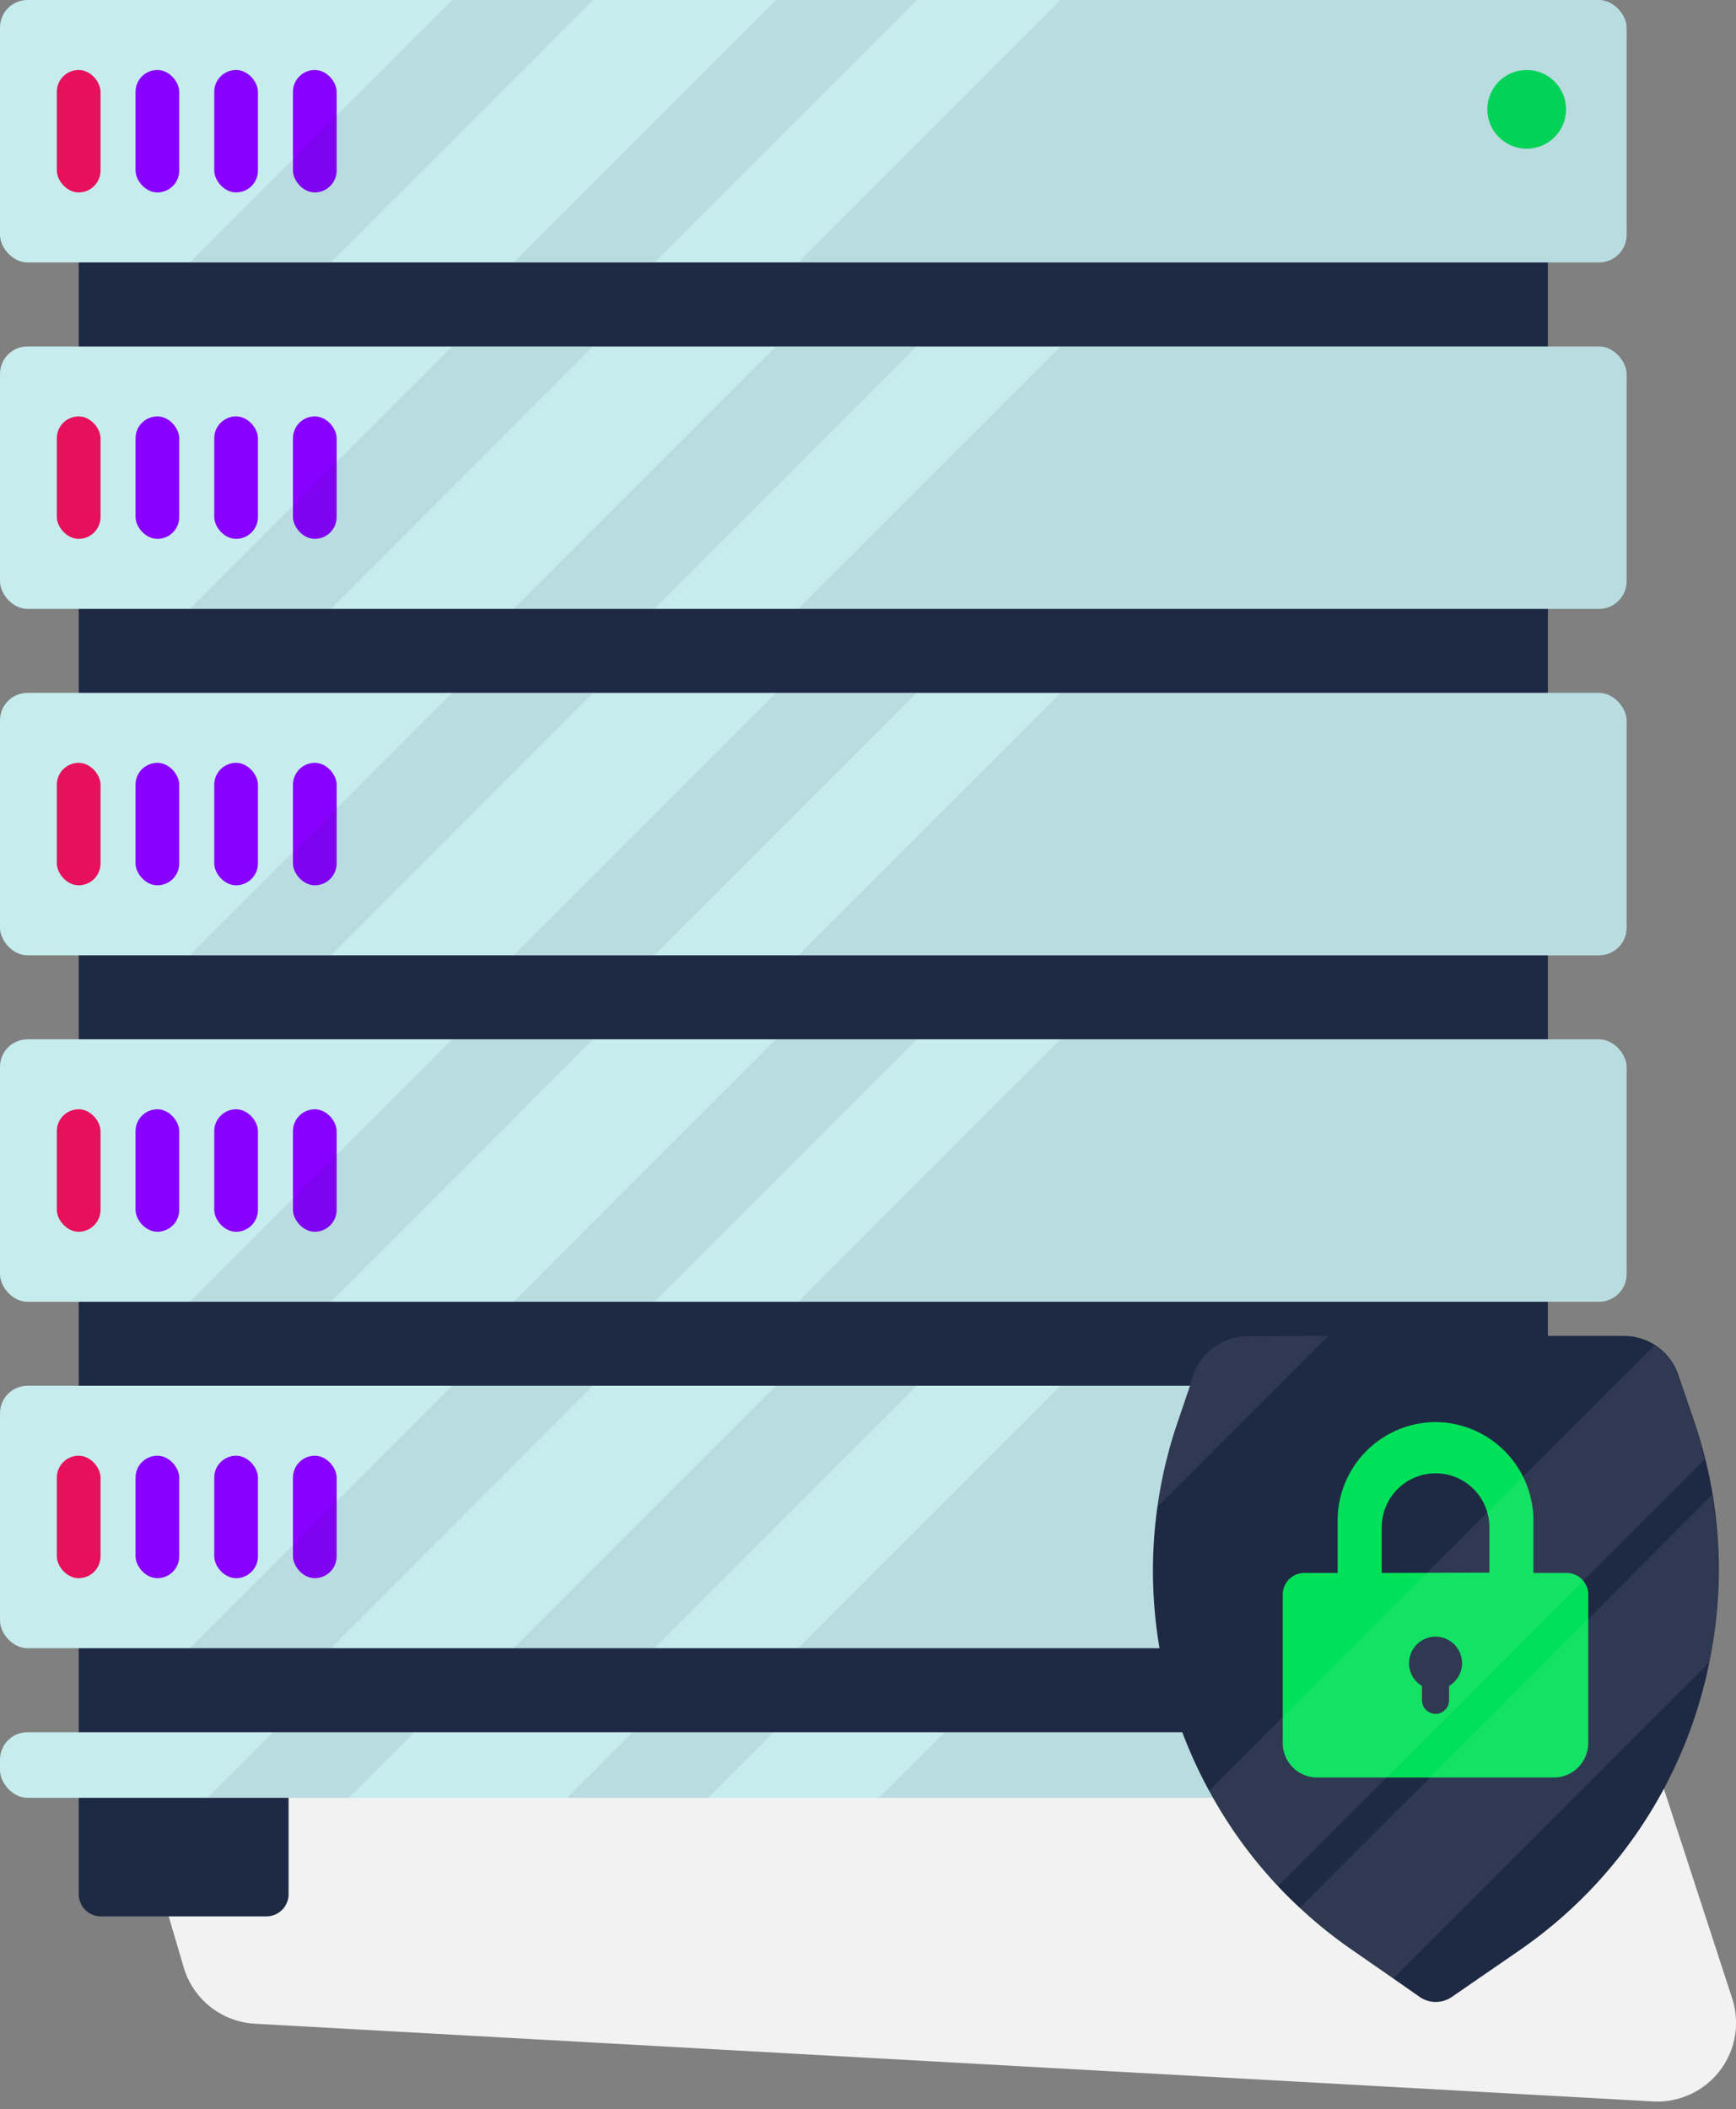 <svg id="Warstwa_1" data-name="Warstwa 1" xmlns="http://www.w3.org/2000/svg" viewBox="0 0 330.85 401.82">
  <rect x="0" y="0" width="330.85" height="401.82" fill="#808080" stroke="none"/>
  <defs>
    <style>
      .cls-1, .cls-8 {
        fill: #f2f2f2;
      }

      .cls-2, .cls-4 {
        fill: #1e2a44;
      }

      .cls-3 {
        fill: #c7ecee;
      }

      .cls-4, .cls-8 {
        opacity: 0.08;
      }

      .cls-5 {
        fill: #e6105b;
      }

      .cls-6 {
        fill: #80f;
      }

      .cls-7 {
        fill: #00e159;
      }

  :root {
  --pink:#e6105b;
  --purple: #8800ff;
  --green: #00e159;
  }
  .one { animation: offline-1 1.5s infinite; }
  .two { animation: offline-2 1.5s infinite; }
  .three-1 { animation: online-1 1.5s infinite; }
  .four { animation: offline-3 1.5s infinite; }
  .five-1 { animation: online-2 1.5s infinite; }

  @keyframes offline-1 {
      0% {fill: #e6105b;}
      25% {fill: #8800ff;}
      50% {fill: #8800ff;}
      75% {fill: #8800ff;}
      100% {fill: #8800ff;}
  }

  @keyframes offline-2 {
      0% {fill: #8800ff;}
      25% {fill: #8800ff;}
      50% {fill: #8800ff;}
      75% {fill: #e6105b;}
      100% {fill: #8800ff;}
  }

  @keyframes offline-3 {
      0% {fill: #8800ff;}
      25% {fill: #8800ff;}
      50% {fill: #e6105b;}
      75% {fill: #e6105b;}
      100% {fill: #8800ff;}
  }

  @keyframes online-1 {
      0% {fill: #e6105b;}
      25% {fill: #e6105b;}
      50% {fill: #00e159;}
      75% {fill: #e6105b;}
      100% {fill: #e6105b;}
  }

  @keyframes online-2 {
      0% {fill: #e6105b;}
      25% {fill: #e6105b;}
      50% {fill: #e6105b;}
      75% {fill: #00e159;}
      100% {fill: #e6105b;}
  }
    </style>
  </defs>
  <title>server</title>
  <path class="cls-1" d="M315,400.34,48.64,385.54A15,15,0,0,1,35,374.77L10,289.82A15,15,0,0,1,20.2,271.14l236.14-69.55a15.05,15.05,0,0,1,18.56,9.77l55.2,169.29A15,15,0,0,1,315,400.34Z"/>
  <path class="cls-2" d="M295,44.83v316a4.24,4.24,0,0,1-4.17,4.31H259.17a4.24,4.24,0,0,1-4.17-4.31V334.09H55v26.69a4.24,4.24,0,0,1-4.17,4.31H19.17A4.24,4.24,0,0,1,15,360.78V44.83Z"/>
  <rect class="cls-3" y="264" width="310" height="50" rx="5.25" ry="5.25"/>
  <path class="cls-4" d="M310,269.25v39.5a5.25,5.25,0,0,1-5.25,5.25H152.14l50-50h102.6A5.25,5.25,0,0,1,310,269.25Z"/>
  <rect class="cls-5" x="10.83" y="277.33" width="8.33" height="23.33" rx="4.17" ry="4.17"/>
  <rect class="cls-6 one" x="25.83" y="277.33" width="8.33" height="23.33" rx="4.17" ry="4.17"/>
  <rect class="cls-6" x="40.83" y="277.33" width="8.33" height="23.33" rx="4.17" ry="4.17"/>
  <rect class="cls-6" x="55.83" y="277.33" width="8.33" height="23.33" rx="4.17" ry="4.17"/>
  <polygon class="cls-4" points="174.74 264 124.75 314 97.88 314 147.88 264 174.74 264"/>
  <polygon class="cls-4" points="113.05 264 63.06 314 36.19 314 86.19 264 113.05 264"/>
  <rect class="cls-3" y="198" width="310" height="50" rx="5.25" ry="5.25"/>
  <path class="cls-4" d="M310,203.25v39.5a5.25,5.25,0,0,1-5.25,5.25H152.14l50-50h102.6A5.25,5.25,0,0,1,310,203.25Z"/>
  <rect class="cls-5" x="10.83" y="211.33" width="8.33" height="23.33" rx="4.17" ry="4.17"/>
  <rect class="cls-6" x="25.83" y="211.33" width="8.33" height="23.33" rx="4.17" ry="4.17"/>
  <rect class="cls-6" x="40.83" y="211.33" width="8.33" height="23.33" rx="4.17" ry="4.17"/>
  <rect class="cls-6 two" x="55.83" y="211.33" width="8.33" height="23.33" rx="4.17" ry="4.17"/>
  <polygon class="cls-4" points="174.74 198 124.75 248 97.88 248 147.88 198 174.74 198"/>
  <polygon class="cls-4" points="113.05 198 63.06 248 36.19 248 86.19 198 113.05 198"/>
  <rect class="cls-3" y="132" width="310" height="50" rx="5.25" ry="5.25"/>
  <path class="cls-4" d="M310,137.25v39.5a5.25,5.25,0,0,1-5.25,5.25H152.14l50-50h102.6A5.25,5.25,0,0,1,310,137.25Z"/>
  <rect class="cls-5 three-1" x="10.83" y="145.33" width="8.33" height="23.33" rx="4.17" ry="4.17"/>
  <rect class="cls-6" x="25.83" y="145.33" width="8.33" height="23.33" rx="4.17" ry="4.17"/>
  <rect class="cls-6 three-2" x="40.83" y="145.33" width="8.33" height="23.33" rx="4.17" ry="4.17"/>
  <rect class="cls-6" x="55.83" y="145.33" width="8.33" height="23.33" rx="4.17" ry="4.17"/>
  <polygon class="cls-4" points="174.74 132 124.75 182 97.88 182 147.88 132 174.74 132"/>
  <polygon class="cls-4" points="113.05 132 63.06 182 36.19 182 86.19 132 113.05 132"/>
  <rect class="cls-3" y="66" width="310" height="50" rx="5.25" ry="5.25"/>
  <path class="cls-4" d="M310,71.25v39.5a5.25,5.25,0,0,1-5.25,5.25H152.14l50-50h102.6A5.25,5.25,0,0,1,310,71.25Z"/>
  <rect class="cls-5" x="10.83" y="79.33" width="8.33" height="23.33" rx="4.17" ry="4.17"/>
  <rect class="cls-6" x="25.83" y="79.33" width="8.33" height="23.33" rx="4.17" ry="4.17"/>
  <rect class="cls-6 four" x="40.83" y="79.33" width="8.33" height="23.33" rx="4.17" ry="4.17"/>
  <rect class="cls-6" x="55.83" y="79.33" width="8.33" height="23.33" rx="4.17" ry="4.17"/>
  <polygon class="cls-4" points="174.74 66 124.75 116 97.88 116 147.88 66 174.74 66"/>
  <polygon class="cls-4" points="113.05 66 63.06 116 36.19 116 86.19 66 113.05 66"/>
  <rect class="cls-3" width="310" height="50" rx="5.25" ry="5.25"/>
  <rect class="cls-5 five-1" x="10.83" y="13.33" width="8.33" height="23.33" rx="4.17" ry="4.17"/>
  <rect class="cls-6 five-2" x="25.83" y="13.33" width="8.33" height="23.33" rx="4.17" ry="4.17"/>
  <rect class="cls-6" x="40.83" y="13.33" width="8.33" height="23.33" rx="4.17" ry="4.17"/>
  <rect class="cls-6" x="55.83" y="13.33" width="8.33" height="23.33" rx="4.17" ry="4.17"/>
  <polygon class="cls-4" points="174.74 0 124.75 50 97.88 50 147.88 0 174.74 0"/>
  <polygon class="cls-4" points="113.05 0 63.06 50 36.19 50 86.19 0 113.05 0"/>
  <circle class="cls-7" cx="290.96" cy="20.83" r="7.5"/>
  <path class="cls-4" d="M310,5.25v39.5A5.25,5.25,0,0,1,304.75,50H152.14l50-50h102.6A5.25,5.25,0,0,1,310,5.25Z"/>
  <g>
    <rect class="cls-3" y="330" width="310" height="12.5" rx="5.25" ry="5.25"/>
    <polygon class="cls-4" points="147.45 330 134.95 342.5 108.08 342.5 120.58 330 147.45 330"/>
    <polygon class="cls-4" points="78.97 330 66.47 342.5 39.6 342.5 52.1 330 78.97 330"/>
    <path class="cls-4" d="M310,335.25v2a5.25,5.25,0,0,1-5.25,5.25H167.5L180,330H304.75A5.25,5.25,0,0,1,310,335.25Z"/>
  </g>
  <g>
    <path class="cls-2" d="M325.77,316.68a87.63,87.63,0,0,1-36,54.75l-13.07,9a5.39,5.39,0,0,1-6.14,0l-5-3.49-8-5.55a86.87,86.87,0,0,1-9.82-7.91c-1.44-1.33-2.84-2.71-4.17-4.13a86.8,86.8,0,0,1-13.13-18.18,87.48,87.48,0,0,1-6-70.26l3.07-9a10.92,10.92,0,0,1,10.35-7.41h71.64a10.95,10.95,0,0,1,10.35,7.41l3.07,9c.79,2.32,1.49,4.65,2.07,7s1.05,4.56,1.42,6.86A87.23,87.23,0,0,1,325.77,316.68Z"/>
    <path class="cls-7" d="M301.72,301.13a4.08,4.08,0,0,0-3.12-1.46h-6.36v-10a18.8,18.8,0,0,0-2-8.4,18.77,18.77,0,0,0-16.66-10.35,18.76,18.76,0,0,0-18.65,18.75v10h-6.36a4.11,4.11,0,0,0-4.1,4.13v28.25a6.56,6.56,0,0,0,6.54,6.58h45.14a6.56,6.56,0,0,0,6.54-6.58V303.8A4.13,4.13,0,0,0,301.72,301.13Zm-33.18,15.71a5.05,5.05,0,1,1,7.63,4.35v2.73a2.58,2.58,0,1,1-5.16,0v-2.73A5,5,0,0,1,268.54,316.84Zm-5.21-17.17V291a10.29,10.29,0,0,1,10.26-10.32,10.18,10.18,0,0,1,7.25,3,9.94,9.94,0,0,1,2.58,4.37,10.11,10.11,0,0,1,.43,2.92v8.63Z"/>
    <path class="cls-8" d="M324.9,278l-81.44,81.44a86.8,86.8,0,0,1-13.13-18.18l5.57-5.57,8.58-8.58,27.39-27.39,11.55-11.55,6.83-6.83,19.66-19.66,5.38-5.38a10.91,10.91,0,0,1,4.47,5.69l3.07,9C323.62,273.27,324.32,275.6,324.9,278Z"/>
    <path class="cls-8" d="M325.77,316.68,314.7,327.74l-44.93,44.94-4.3,4.3-8-5.55a86.87,86.87,0,0,1-9.82-7.91l4.71-4.73,20.18-20.16,30.18-30.2L320,291.09l6.28-6.28A87.23,87.23,0,0,1,325.77,316.68Z"/>
    <path class="cls-8" d="M253.1,254.53l-32.62,32.61A87.2,87.2,0,0,1,224.35,271l3.07-9a10.92,10.92,0,0,1,10.35-7.41Z"/>
  </g>
</svg>
